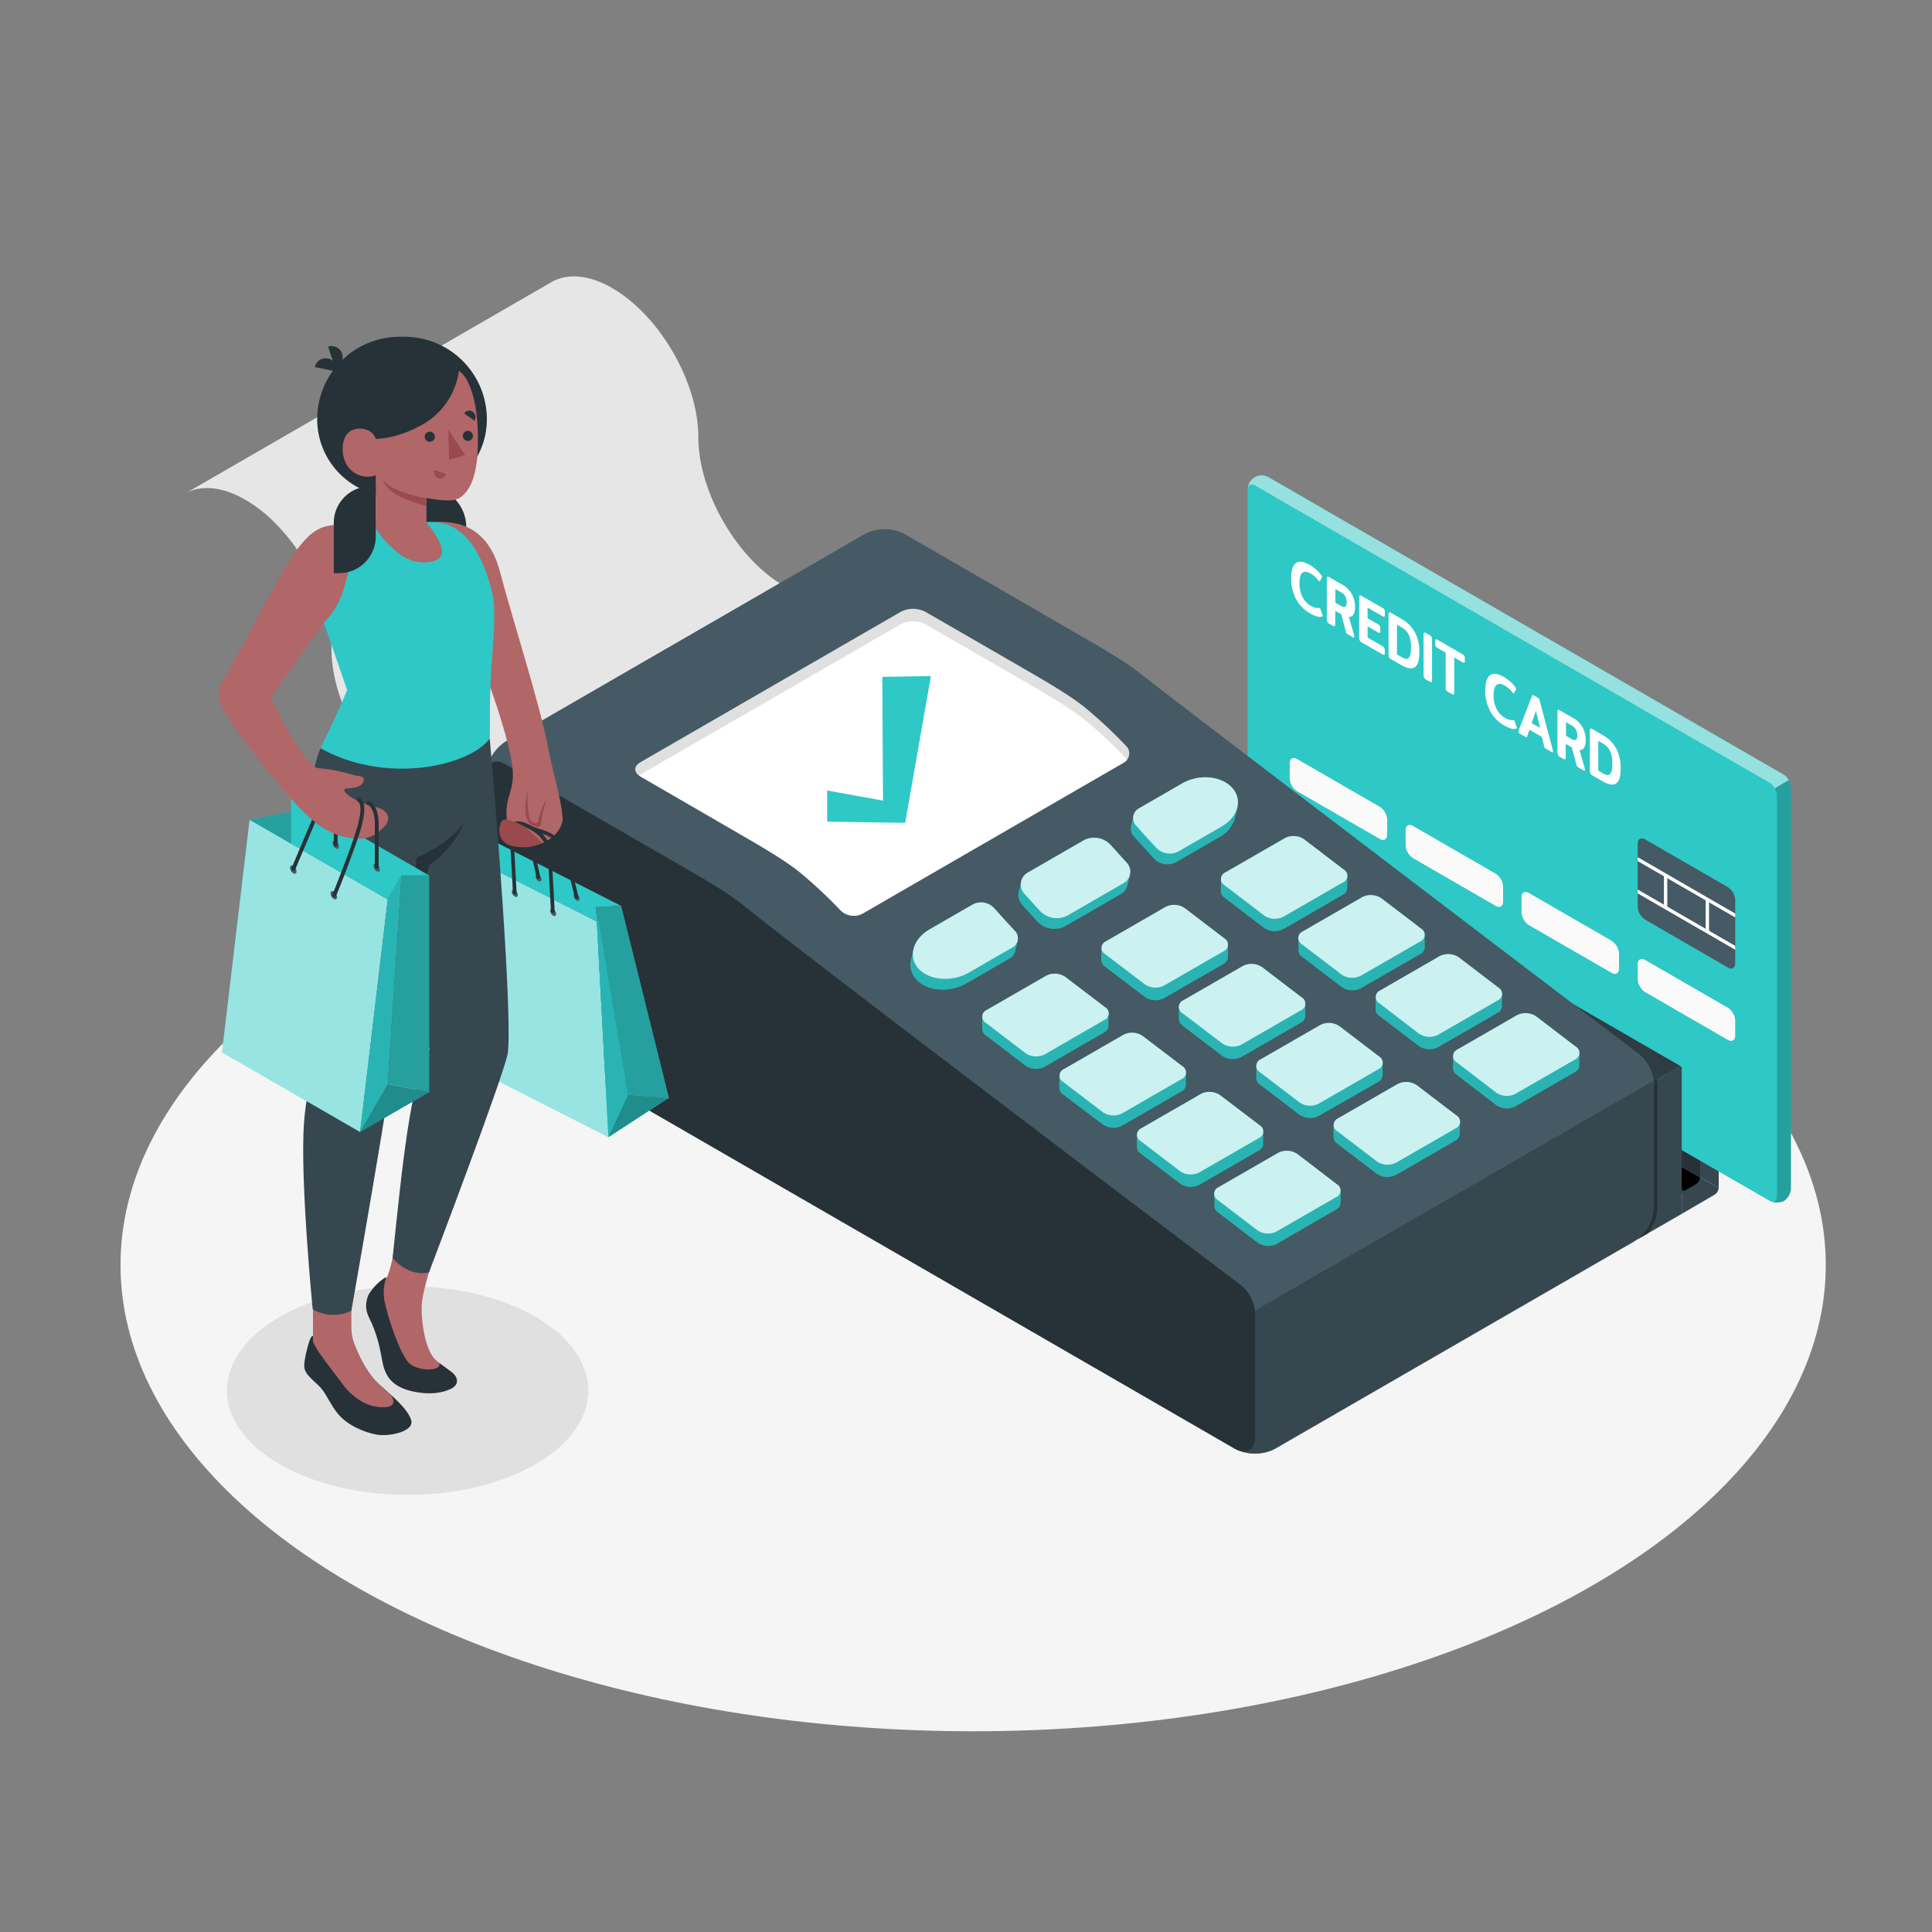 <svg xmlns="http://www.w3.org/2000/svg" xmlns:xlink="http://www.w3.org/1999/xlink" viewBox="0 0 500 500"><rect x="0" y="0" width="500" height="500" fill="#808080" stroke="none"/><defs><clipPath id="freepik--clip-path--inject-3"><path d="M449.07,232.91v16.37c0,1.23-.86,1.72-1.92,1.11L425.76,238a4.24,4.24,0,0,1-1.92-3.32V218.34c0-1.22.86-1.72,1.92-1.11l21.39,12.35A4.24,4.24,0,0,1,449.07,232.91Z" style="fill:#455a64"></path></clipPath></defs><g id="freepik--Floor--inject-3"><ellipse id="freepik--floor--inject-3" cx="251.85" cy="327.38" rx="220.66" ry="120.67" style="fill:#f5f5f5"></ellipse></g><g id="freepik--Shadow--inject-3"><ellipse id="freepik--shadow--inject-3" cx="105.49" cy="359.87" rx="46.77" ry="27" style="fill:#e0e0e0"></ellipse></g><g id="freepik--Device--inject-3"><g id="freepik--device--inject-3"><path d="M48.13,127.6c4-2.11,9.43-1.7,15.41,1.76a37.34,37.34,0,0,1,7.8,6.14c8.45,8.52,14.45,21.39,14.45,32.41,0,14.21,10,31.47,22.27,38.58l22.27,12.85,94.91-54.78L203,151.7c-12.29-7.09-22.27-24.37-22.27-38.57s-10-31.46-22.27-38.56c-6-3.49-11.54-3.86-15.55-1.66v0l-.54.3L111.06,91.3l-5,2.85Z" style="fill:#e6e6e6"></path><path d="M329.47,204h0a.67.67,0,0,0-.74,0L326,205.59a2.28,2.28,0,0,0-1,1.77v32.07L440,304.68l4.53-34.29Z" style="fill:#263238"></path><path d="M444.48,270.35a.75.75,0,0,0-.69.1L441,272a1.93,1.93,0,0,0-.72.75L325.25,206.34a2.16,2.16,0,0,1,.72-.75l2.75-1.58a.67.67,0,0,1,.74,0h0Z" style="fill:#455a64"></path><path d="M443.79,270.44,441,272a2.26,2.26,0,0,0-1,1.77v30.88l4.8,2.74V271C444.81,270.38,444.35,270.12,443.79,270.44Z" style="fill:#37474f"></path><polygon points="440.01 304.68 440.01 306.79 432.82 309.99 317.76 243.55 324.95 239.43 440.01 304.68"></polygon><path d="M435.22,314.15l8.57-5a2.25,2.25,0,0,0,1-1.77l-4.8-2.74a2.24,2.24,0,0,1-1,1.77L436.24,308c-.56.32-1,.06-1-.59Z" style="fill:#37474f"></path><g id="freepik--Cards--inject-3"><path d="M461.69,310.81a4.15,4.15,0,0,0,1.8-3.26V203.78a4.24,4.24,0,0,0-1.92-3.33L328.45,123.59a3.61,3.61,0,0,0-5.53,3.19V230.55a4.25,4.25,0,0,0,1.93,3.33L458,310.74A4.14,4.14,0,0,0,461.69,310.81Z" style="fill:#2EC8C6"></path><path d="M459.89,205.86V309.63c0,1.22-.86,1.72-1.92,1.11L324.85,233.88a4.25,4.25,0,0,1-1.93-3.33V126.78c0-1.22.87-1.72,1.93-1.11L458,202.53A4.24,4.24,0,0,1,459.89,205.86Z" style="fill:#2EC8C6"></path><path d="M463.49,203.78V307.55a4.15,4.15,0,0,1-1.8,3.26,4.08,4.08,0,0,1-3.31.11c.86.28,1.51-.22,1.51-1.29V205.85a4,4,0,0,0-.56-1.89l3.59-2.08A3.91,3.91,0,0,1,463.49,203.78Z" style="opacity:0.2"></path><path d="M449.07,232.91v16.37c0,1.23-.86,1.72-1.92,1.11L425.76,238a4.24,4.24,0,0,1-1.92-3.32V218.34c0-1.22.86-1.72,1.92-1.11l21.39,12.35A4.24,4.24,0,0,1,449.07,232.91Z" style="fill:#455a64"></path><g style="clip-path:url(#freepik--clip-path--inject-3)"><rect x="436.02" y="210.92" width="0.87" height="37.46" transform="translate(19.25 492.65) rotate(-59.98)" style="fill:#fff"></rect><rect x="441.43" y="232.77" width="0.87" height="8.34" style="fill:#fff"></rect><rect x="430.62" y="226.56" width="0.87" height="8.33" style="fill:#fff"></rect><rect x="436.02" y="219.28" width="0.87" height="37.46" transform="translate(12.01 496.83) rotate(-59.98)" style="fill:#fff"></rect></g><path d="M449.07,264.13V268c0,1.23-.86,1.72-1.92,1.11l-21.39-12.35a4.24,4.24,0,0,1-1.92-3.32v-3.89c0-1.23.86-1.72,1.92-1.11l21.39,12.35A4.24,4.24,0,0,1,449.07,264.13Z" style="fill:#fafafa"></path><path d="M419,246.78v3.89c0,1.22-.86,1.72-1.92,1.11l-21.39-12.35a4.24,4.24,0,0,1-1.92-3.33v-3.88c0-1.23.86-1.73,1.92-1.11l21.39,12.35A4.24,4.24,0,0,1,419,246.78Z" style="fill:#fafafa"></path><path d="M389,229.44v3.89c0,1.22-.86,1.72-1.92,1.11l-21.39-12.35a4.24,4.24,0,0,1-1.92-3.33v-3.89c0-1.22.86-1.72,1.92-1.11l21.39,12.35A4.26,4.26,0,0,1,389,229.44Z" style="fill:#fafafa"></path><path d="M359,212.1V216c0,1.23-.86,1.73-1.92,1.11l-21.39-12.34a4.27,4.27,0,0,1-1.92-3.33v-3.89c0-1.22.86-1.72,1.92-1.11l21.39,12.35A4.24,4.24,0,0,1,359,212.1Z" style="fill:#fafafa"></path><path d="M345.7,216.79l4.91,2.83a2.57,2.57,0,0,1,1.15,2v1.5c0,.73-.52,1-1.15.66L345.7,221a2.56,2.56,0,0,1-1.15-2v-1.5C344.55,216.72,345.07,216.42,345.7,216.79Z" style="opacity:0.15"></path><path d="M334.89,210.55l4.9,2.83a2.55,2.55,0,0,1,1.16,2v1.5c0,.74-.52,1-1.16.67l-4.9-2.83a2.54,2.54,0,0,1-1.15-2v-1.5C333.74,210.48,334.25,210.18,334.89,210.55Z" style="opacity:0.15"></path><path d="M396.79,256.69l-61-35.24c-1.06-.61-1.92-.12-1.92,1.11v1.8a4.24,4.24,0,0,0,1.92,3.33l61,35.24c1.06.61,1.92.12,1.92-1.11V260A4.24,4.24,0,0,0,396.79,256.69Z" style="opacity:0.15"></path><path d="M335.41,155.05a11.16,11.16,0,0,1-1.26-5.38c0-2,.41-3.34,1.23-3.94s2-.44,3.54.44a10.32,10.32,0,0,1,1.75,1.27,8,8,0,0,1,1.33,1.5.64.64,0,0,1,.13.36.38.38,0,0,1-.08.25l-.46.81c-.06.09-.12.12-.18.08a.8.8,0,0,1-.23-.23,6.62,6.62,0,0,0-2-1.79c-.91-.52-1.62-.58-2.12-.17s-.75,1.3-.75,2.68a7.64,7.64,0,0,0,.78,3.57,5.52,5.52,0,0,0,2.15,2.28,3.23,3.23,0,0,0,2.09.57.4.4,0,0,1,.23,0q.09,0,.18.3l.52,1.48a.93.93,0,0,1,.05.24c0,.07-.05.13-.16.17-.69.26-1.75,0-3.19-.85A9.24,9.24,0,0,1,335.41,155.05Z" style="fill:#fff"></path><path d="M343.52,160.89a1.3,1.3,0,0,1-.14-.65V149.78c0-.25,0-.42.14-.5s.24-.05.45.07l3.35,1.93a6.36,6.36,0,0,1,3.35,5.86,3.7,3.7,0,0,1-.39,1.89,1.31,1.31,0,0,1-1.18.65l1.39,4.86a.93.93,0,0,1,0,.27c0,.21-.09.26-.28.15l-1.47-.84a1.06,1.06,0,0,1-.27-.22.85.85,0,0,1-.16-.37L347.13,159l-1.57-.91v3.46a.67.67,0,0,1-.13.49c-.09.08-.25,0-.47-.08l-1-.57A1.08,1.08,0,0,1,343.52,160.89Zm3.48-4.11c.5.29.88.36,1.13.23s.38-.52.38-1.13a3.09,3.09,0,0,0-.35-1.53,2.59,2.59,0,0,0-1-1l-1.57-.91v3.52Z" style="fill:#fff"></path><path d="M351.9,165.73a1.3,1.3,0,0,1-.14-.65V154.62c0-.26,0-.42.14-.5s.24-.05.45.07l5.49,3.17a1.05,1.05,0,0,1,.44.42,1.43,1.43,0,0,1,.12.64v.65a.77.77,0,0,1-.12.52c-.08.07-.23,0-.44-.08l-3.9-2.25V160l2.72,1.58a1,1,0,0,1,.44.41,1.48,1.48,0,0,1,.12.65v.61a.77.77,0,0,1-.12.52c-.08.07-.22,0-.44-.08l-2.72-1.57V165l3.89,2.25a1,1,0,0,1,.43.42,1.51,1.51,0,0,1,.12.65v.64c0,.27,0,.44-.12.5s-.22,0-.43-.08l-5.48-3.16A1.08,1.08,0,0,1,351.9,165.73Z" style="fill:#fff"></path><path d="M359.49,170.11a1.3,1.3,0,0,1-.14-.65V159c0-.25,0-.42.14-.5s.24-.05.45.07l2.78,1.61a8.93,8.93,0,0,1,3.44,3.43,10.69,10.69,0,0,1,1.17,5.22c0,2-.39,3.33-1.19,3.85s-1.93.34-3.42-.52l-2.78-1.6A1.08,1.08,0,0,1,359.49,170.11Zm3.33,0c.79.45,1.37.5,1.76.14s.58-1.24.58-2.65a7.68,7.68,0,0,0-.58-3.31,4.26,4.26,0,0,0-1.76-1.88l-1.29-.75v7.7Z" style="fill:#fff"></path><path d="M368.56,175.35a1.34,1.34,0,0,1-.14-.66V164.24c0-.26,0-.42.14-.5s.24-.05.45.07l1,.57a1.2,1.2,0,0,1,.47.45,1.63,1.63,0,0,1,.13.67V176a.7.7,0,0,1-.13.5c-.09.07-.25.05-.47-.08l-1-.57A1.14,1.14,0,0,1,368.56,175.35Z" style="fill:#fff"></path><path d="M374.28,178.65a1.39,1.39,0,0,1-.14-.65v-9.08L372,167.67a1,1,0,0,1-.43-.42,1.43,1.43,0,0,1-.12-.64V166a.77.77,0,0,1,.12-.52c.08-.07.22,0,.43.08l6.53,3.77a1.17,1.17,0,0,1,.45.43,1.56,1.56,0,0,1,.12.66V171c0,.26,0,.42-.12.49s-.24,0-.45-.08l-2.17-1.25v9.08c0,.26,0,.42-.13.49s-.25,0-.47-.09l-1-.56A1.16,1.16,0,0,1,374.28,178.65Z" style="fill:#fff"></path><path d="M385.65,184.05a11.15,11.15,0,0,1-1.26-5.37c0-2,.41-3.35,1.23-3.94s2-.45,3.54.44a10.27,10.27,0,0,1,1.75,1.26,8.73,8.73,0,0,1,1.33,1.5.66.66,0,0,1,.13.36.36.36,0,0,1-.08.25l-.46.81c-.06.1-.12.13-.19.09a1.09,1.09,0,0,1-.22-.24,6.64,6.64,0,0,0-2-1.78c-.9-.53-1.61-.58-2.11-.17s-.76,1.3-.76,2.67a7.66,7.66,0,0,0,.79,3.58,5.64,5.64,0,0,0,2.15,2.28,3.34,3.34,0,0,0,2.09.57.3.3,0,0,1,.22,0,.64.64,0,0,1,.19.3l.51,1.48a.69.69,0,0,1,.06.24c0,.07-.06.13-.16.18-.69.26-1.75,0-3.19-.86A9.18,9.18,0,0,1,385.65,184.05Z" style="fill:#fff"></path><path d="M393,189.36a1.18,1.18,0,0,1,0-.25l3.43-8.9c.06-.17.13-.27.2-.3a.41.41,0,0,1,.33.07l1,.56a.85.85,0,0,1,.32.3,2.28,2.28,0,0,1,.2.53l3.42,12.85a1.25,1.25,0,0,1,0,.31c0,.2-.08.25-.24.16l-1.6-.93a.9.9,0,0,1-.27-.23,1.15,1.15,0,0,1-.15-.38l-.61-2.43-3.21-1.86-.6,1.74c0,.12-.09.18-.15.2a.36.36,0,0,1-.27-.07l-1.6-.93A.46.46,0,0,1,393,189.36Zm5.57-1L397.5,184l-1.11,3.17Z" style="fill:#fff"></path><path d="M403.21,195.35a1.28,1.28,0,0,1-.14-.65V184.25c0-.26,0-.43.14-.5s.24-.06.45.07l3.35,1.93a6.32,6.32,0,0,1,3.36,5.85,3.69,3.69,0,0,1-.4,1.89,1.31,1.31,0,0,1-1.18.65l1.39,4.86a.93.93,0,0,1,0,.27c0,.21-.09.26-.28.16l-1.47-.85a.89.89,0,0,1-.27-.22A1,1,0,0,1,408,198l-1.22-4.58-1.57-.91V196a.71.71,0,0,1-.13.5c-.09.07-.25,0-.47-.09l-1-.57A1.08,1.08,0,0,1,403.21,195.35Zm3.48-4.11c.5.29.88.37,1.13.23s.38-.51.38-1.12a3.1,3.1,0,0,0-.35-1.54,2.59,2.59,0,0,0-1-1l-1.57-.91v3.53Z" style="fill:#fff"></path><path d="M411.59,200.19a1.39,1.39,0,0,1-.14-.65V189.09a.69.69,0,0,1,.14-.51c.09-.07.24-.05.45.07l2.78,1.61a8.93,8.93,0,0,1,3.44,3.43,10.69,10.69,0,0,1,1.17,5.22c0,2.05-.39,3.33-1.19,3.85s-1.93.34-3.42-.52l-2.78-1.6A1.08,1.08,0,0,1,411.59,200.19Zm3.34,0c.78.45,1.37.5,1.75.14s.59-1.24.59-2.65a7.66,7.66,0,0,0-.59-3.31,4.24,4.24,0,0,0-1.75-1.88l-1.3-.75v7.7Z" style="fill:#fff"></path><path d="M462.92,201.88,459.33,204a4,4,0,0,0-1.36-1.43L324.84,125.67c-1-.55-1.76-.19-1.9.8a3.59,3.59,0,0,1,5.51-2.88l133.12,76.86A3.81,3.81,0,0,1,462.92,201.88Z" style="fill:#fafafa;opacity:0.5"></path></g><path d="M434.92,275.93l-11.38,6.19a3.53,3.53,0,0,0-.3,1.37v36.39a.82.82,0,0,0,.21.6l-115-66.37h0a.7.7,0,0,1-.3-.65V217.06a2.28,2.28,0,0,1,1-1.77l9.95-5.76a.66.66,0,0,1,.74-.05Z" style="fill:#263238"></path><path d="M434.93,275.92,329.76,215.18l-4.8-2.77-5.07-2.93a.66.66,0,0,0-.74.05l-9.95,5.76a2,2,0,0,0-.71.76l115.06,66.06Z" style="fill:#37474f;opacity:0.5"></path><path d="M423.54,282.12a3.68,3.68,0,0,0-.31,1.39V319.9c0,.65.46.91,1,.59l11-6.34V276.59a.7.7,0,0,0-.3-.66Z" style="fill:#37474f"></path><path d="M424.36,320.39l.39-.19,1.69-1a11.45,11.45,0,0,0,2.53-7.17V281.28a9,9,0,0,0-.25-2l-.91.5a7.72,7.72,0,0,1,.16,1.48v30.77A13.32,13.32,0,0,1,424.36,320.39Z" style="fill:#263238"></path><path d="M295.34,174.48c-3.88-3.14-10.94-7.21-15.28-9.71-7.3-4.23-34.59-20-46-26.59a11.29,11.29,0,0,0-10.22,0l-93,53.72a11.33,11.33,0,0,0-5.11,8.85V257a11.36,11.36,0,0,0,5.11,8.86L319.69,375a11.35,11.35,0,0,0,10.22,0l93-53.7A11.36,11.36,0,0,0,428,312.4V280.7a10,10,0,0,0-3.94-8C402.72,256.49,301.54,179.49,295.34,174.48Z" style="fill:#455a64"></path><path d="M428,312.4V281.63a7.9,7.9,0,0,0-.22-1.84L324.54,339.3a9,9,0,0,1,.25,1.95V372c0,3-1.9,4.31-4.36,3.31l.07,0c.23.1.46.19.7.27l.46.14c.25.07.5.13.76.18s.34.06.51.09l.77.1.58,0,.73,0,.65,0,.66-.05c.24,0,.48-.08.72-.13l.56-.1c.26-.07.52-.16.77-.24s.3-.08.44-.14a7.53,7.53,0,0,0,.95-.45.61.61,0,0,0,.14-.07l93-53.7,1.34-.76A12.37,12.37,0,0,0,428,312.4Z" style="fill:#37474f"></path><path d="M192.12,234.09c17.44,14.08,108.52,83,128.7,98.26a10,10,0,0,1,4,8V372c0,3.25-2.3,4.58-5.11,3L130.79,265.9a11.36,11.36,0,0,1-5.11-8.86V200.75c0-3.25,2.3-4.58,5.11-2.95l46,26.56C181.16,226.87,188.22,230.94,192.12,234.09Z" style="fill:#263238"></path><path d="M191.56,215.86c4.34,2.5,11.4,6.57,15.31,9.73a119.5,119.5,0,0,1,10.72,10,4.86,4.86,0,0,0,5.65.82l67.48-39a2.72,2.72,0,0,0,.64-4.45,120.36,120.36,0,0,0-10.75-10c-3.89-3.14-10.95-7.2-15.29-9.71-8.26-4.78-17.53-10.13-25.88-14.94a7,7,0,0,0-6.29,0L165.7,197.29c-1.73,1-1.73,2.63,0,3.63Z" style="fill:#e0e0e0"></path><path d="M233.15,161.53a7,7,0,0,1,6.29,0c8.35,4.81,17.62,10.16,25.88,14.94,4.34,2.51,11.4,6.58,15.29,9.72a120.19,120.19,0,0,1,10.75,10,3.12,3.12,0,0,1,.33.41,3.22,3.22,0,0,1-1,.85l-67.48,39a4.86,4.86,0,0,1-5.65-.82,119.5,119.5,0,0,0-10.72-10c-3.91-3.16-11-7.23-15.31-9.73L165.7,200.92c-.12-.07-.21-.15-.31-.22a2.44,2.44,0,0,1,.31-.22Z" style="fill:#fff"></path><polygon points="234.26 212.95 214.07 212.64 214.07 204.58 228.53 207.2 228.34 175.17 240.91 174.97 234.26 212.95" style="fill:#2EC8C6"></polygon><path d="M292.73,213.82h0l.67-2.78,2.8-.23,9.15-5.28c4.34-2.5,10.09-2,12.89,1.11a5.67,5.67,0,0,1,1.27,2.27l.79-.07-.71,2.95h0a8.18,8.18,0,0,1-4.05,4.9l-11.14,6.42a4.82,4.82,0,0,1-5.65-.81c-1.76-1.88-3.52-3.83-5.28-5.81A2.92,2.92,0,0,1,292.73,213.82Z" style="fill:#2EC8C6"></path><path d="M292.73,213.82h0l.67-2.78,2.8-.23,9.15-5.28c4.34-2.5,10.09-2,12.89,1.11a5.67,5.67,0,0,1,1.27,2.27l.79-.07-.71,2.95h0a8.18,8.18,0,0,1-4.05,4.9l-11.14,6.42a4.82,4.82,0,0,1-5.65-.81c-1.76-1.88-3.52-3.83-5.28-5.81A2.92,2.92,0,0,1,292.73,213.82Z" style="opacity:0.1"></path><path d="M305,220.34l11.14-6.43c4.35-2.51,5.51-7,2.71-10.06s-8.55-3.61-12.89-1.11l-11.14,6.43a2.85,2.85,0,0,0-.75,4.54q2.64,3,5.29,5.81A4.81,4.81,0,0,0,305,220.34Z" style="fill:#2EC8C6"></path><path d="M235.76,248.48l0,0,.68-2.82.79-.07a9.75,9.75,0,0,1,2.7-2.25l11.14-6.43a4.65,4.65,0,0,1,5.56.9c1.73,1.95,3.46,3.87,5.19,5.73l1.57-.13-.71,2.93h0a2.94,2.94,0,0,1-1.4,1.72l-11.14,6.43c-4.35,2.51-10.22,2.11-13-1A5.48,5.48,0,0,1,235.76,248.48Z" style="fill:#2EC8C6"></path><path d="M235.76,248.48l0,0,.68-2.82.79-.07a9.75,9.75,0,0,1,2.7-2.25l11.14-6.43a4.65,4.65,0,0,1,5.56.9c1.73,1.95,3.46,3.87,5.19,5.73l1.57-.13-.71,2.93h0a2.94,2.94,0,0,1-1.4,1.72l-11.14,6.43c-4.35,2.51-10.22,2.11-13-1A5.48,5.48,0,0,1,235.76,248.48Z" style="opacity:0.1"></path><path d="M250.77,251.69l11.14-6.43a2.73,2.73,0,0,0,.64-4.45c-1.76-1.89-3.51-3.83-5.27-5.81a4.65,4.65,0,0,0-5.56-.91l-11.14,6.43c-4.34,2.51-5.65,7.09-2.84,10.18S246.43,254.19,250.77,251.69Z" style="fill:#2EC8C6"></path><path d="M263.64,230.88h0l.66-2.75,2.14-.14,13.33-7.7a5.82,5.82,0,0,1,6.95,1.13q2,2.28,4.05,4.47a3.91,3.91,0,0,1,.36.47l1.33-.08-.69,2.87,0,0a3.6,3.6,0,0,1-1.78,2.29l-14.29,8.24a6,6,0,0,1-7.05-1c-1.35-1.46-2.71-2.95-4.06-4.47A3.66,3.66,0,0,1,263.64,230.88Z" style="fill:#2EC8C6"></path><path d="M263.64,230.88h0l.66-2.75,2.14-.14,13.33-7.7a5.82,5.82,0,0,1,6.95,1.13q2,2.28,4.05,4.47a3.91,3.91,0,0,1,.36.47l1.33-.08-.69,2.87,0,0a3.6,3.6,0,0,1-1.78,2.29l-14.29,8.24a6,6,0,0,1-7.05-1c-1.35-1.46-2.71-2.95-4.06-4.47A3.66,3.66,0,0,1,263.64,230.88Z" style="opacity:0.1"></path><path d="M265.22,231.42c1.35,1.52,2.71,3,4.06,4.47a6,6,0,0,0,7.05,1l14.29-8.24a3.42,3.42,0,0,0,.81-5.56c-1.35-1.46-2.7-3-4.05-4.48a5.81,5.81,0,0,0-6.95-1.12l-14.28,8.24A3.56,3.56,0,0,0,265.22,231.42Z" style="fill:#2EC8C6"></path><g style="opacity:0.75"><path d="M305,220.34l11.14-6.43c4.35-2.51,5.51-7,2.71-10.06s-8.55-3.61-12.89-1.11l-11.14,6.43a2.85,2.85,0,0,0-.75,4.54q2.64,3,5.29,5.81A4.81,4.81,0,0,0,305,220.34Z" style="fill:#fff"></path><path d="M250.77,251.69l11.14-6.43a2.73,2.73,0,0,0,.64-4.45c-1.76-1.89-3.51-3.83-5.27-5.81a4.65,4.65,0,0,0-5.56-.91l-11.14,6.43c-4.34,2.51-5.65,7.09-2.84,10.18S246.43,254.19,250.77,251.69Z" style="fill:#fff"></path><path d="M265.22,231.42c1.35,1.52,2.71,3,4.06,4.47a6,6,0,0,0,7.05,1l14.29-8.24a3.42,3.42,0,0,0,.81-5.56c-1.35-1.46-2.7-3-4.05-4.48a5.81,5.81,0,0,0-6.95-1.12l-14.28,8.24A3.56,3.56,0,0,0,265.22,231.42Z" style="fill:#fff"></path></g><path d="M286.89,262.28l-2.94.07-8.23-6.28a4.87,4.87,0,0,0-5-.32L258.14,263l-3.95.1v3.22h0a2.09,2.09,0,0,0,.92,1.62l10.24,7.82a4.89,4.89,0,0,0,5,.32l15.39-8.88a2,2,0,0,0,1.14-1.7h0Z" style="fill:#2EC8C6"></path><path d="M286.89,262.28l-2.94.07-8.23-6.28a4.87,4.87,0,0,0-5-.32L258.14,263l-3.95.1v3.22h0a2.09,2.09,0,0,0,.92,1.62l10.24,7.82a4.89,4.89,0,0,0,5,.32l15.39-8.88a2,2,0,0,0,1.14-1.7h0Z" style="opacity:0.1"></path><path d="M255.33,261.4l15.4-8.87a4.87,4.87,0,0,1,5,.32L286,260.67a1.84,1.84,0,0,1-.22,3.31l-15.39,8.88a4.89,4.89,0,0,1-5-.32l-10.24-7.82A1.86,1.86,0,0,1,255.33,261.4Z" style="fill:#2EC8C6"></path><path d="M255.33,261.4l15.4-8.87a4.87,4.87,0,0,1,5,.32L286,260.67a1.84,1.84,0,0,1-.22,3.31l-15.39,8.88a4.89,4.89,0,0,1-5-.32l-10.24-7.82A1.86,1.86,0,0,1,255.33,261.4Z" style="fill:#fff;opacity:0.75"></path><path d="M347,308.11l-2.94.08-8.23-6.29a4.89,4.89,0,0,0-5-.32l-12.59,7.26-3.95.09v3.22h0a2.06,2.06,0,0,0,.92,1.62l10.24,7.82a4.87,4.87,0,0,0,5,.32L345.8,313a2,2,0,0,0,1.13-1.71h0Z" style="fill:#2EC8C6"></path><path d="M347,308.11l-2.94.08-8.23-6.29a4.89,4.89,0,0,0-5-.32l-12.59,7.26-3.95.09v3.22h0a2.06,2.06,0,0,0,.92,1.62l10.24,7.82a4.87,4.87,0,0,0,5,.32L345.8,313a2,2,0,0,0,1.13-1.71h0Z" style="opacity:0.1"></path><path d="M315.39,307.23l15.4-8.87a4.89,4.89,0,0,1,5,.32L346,306.5a1.85,1.85,0,0,1-.22,3.32l-15.4,8.87a4.87,4.87,0,0,1-5-.32l-10.24-7.82A1.86,1.86,0,0,1,315.39,307.23Z" style="fill:#2EC8C6"></path><path d="M315.39,307.23l15.4-8.87a4.89,4.89,0,0,1,5,.32L346,306.5a1.85,1.85,0,0,1-.22,3.32l-15.4,8.87a4.87,4.87,0,0,1-5-.32l-10.24-7.82A1.86,1.86,0,0,1,315.39,307.23Z" style="fill:#fff;opacity:0.75"></path><path d="M306.91,277.56l-2.94.07-8.23-6.28a4.89,4.89,0,0,0-5-.33l-12.59,7.26-4,.1v3.22h0a2.11,2.11,0,0,0,.92,1.62L285.38,291a4.89,4.89,0,0,0,5,.33l15.39-8.88a2,2,0,0,0,1.14-1.7h0Z" style="fill:#2EC8C6"></path><path d="M306.91,277.56l-2.94.07-8.23-6.28a4.89,4.89,0,0,0-5-.33l-12.59,7.26-4,.1v3.22h0a2.11,2.11,0,0,0,.92,1.62L285.38,291a4.89,4.89,0,0,0,5,.33l15.39-8.88a2,2,0,0,0,1.14-1.7h0Z" style="opacity:0.1"></path><path d="M275.35,276.68l15.4-8.88a4.89,4.89,0,0,1,5,.33L306,275.94a1.85,1.85,0,0,1-.22,3.32l-15.39,8.88a4.89,4.89,0,0,1-5-.33L275.14,280A1.86,1.86,0,0,1,275.35,276.68Z" style="fill:#2EC8C6"></path><path d="M275.35,276.68l15.4-8.88a4.89,4.89,0,0,1,5,.33L306,275.94a1.85,1.85,0,0,1-.22,3.32l-15.39,8.88a4.89,4.89,0,0,1-5-.33L275.14,280A1.86,1.86,0,0,1,275.35,276.68Z" style="fill:#fff;opacity:0.75"></path><path d="M326.93,292.83l-2.94.08-8.23-6.29a4.89,4.89,0,0,0-5-.32l-12.59,7.26-3.95.1v3.22h0a2.06,2.06,0,0,0,.92,1.61l10.24,7.82a4.87,4.87,0,0,0,5,.32l15.39-8.87a2,2,0,0,0,1.13-1.71h0Z" style="fill:#2EC8C6"></path><path d="M326.93,292.83l-2.94.08-8.23-6.29a4.89,4.89,0,0,0-5-.32l-12.59,7.26-3.95.1v3.22h0a2.06,2.06,0,0,0,.92,1.61l10.24,7.82a4.87,4.87,0,0,0,5,.32l15.39-8.87a2,2,0,0,0,1.13-1.71h0Z" style="opacity:0.1"></path><path d="M295.37,292l15.4-8.88a4.89,4.89,0,0,1,5,.32L326,291.22a1.85,1.85,0,0,1-.22,3.32l-15.39,8.87a4.87,4.87,0,0,1-5-.32l-10.24-7.82A1.85,1.85,0,0,1,295.37,292Z" style="fill:#2EC8C6"></path><path d="M295.37,292l15.4-8.88a4.89,4.89,0,0,1,5,.32L326,291.22a1.85,1.85,0,0,1-.22,3.32l-15.39,8.87a4.87,4.87,0,0,1-5-.32l-10.24-7.82A1.85,1.85,0,0,1,295.37,292Z" style="fill:#fff;opacity:0.75"></path><path d="M317.79,244.47l-2.94.08-8.23-6.29a4.89,4.89,0,0,0-5-.32L289,245.2l-4,.1v3.22h0a2.09,2.09,0,0,0,.92,1.61L296.26,258a4.87,4.87,0,0,0,5,.32l15.4-8.87a2,2,0,0,0,1.13-1.71h0Z" style="fill:#2EC8C6"></path><path d="M317.79,244.47l-2.94.08-8.23-6.29a4.89,4.89,0,0,0-5-.32L289,245.2l-4,.1v3.22h0a2.09,2.09,0,0,0,.92,1.61L296.26,258a4.87,4.87,0,0,0,5,.32l15.4-8.87a2,2,0,0,0,1.13-1.71h0Z" style="opacity:0.1"></path><path d="M286.23,243.6l15.4-8.88a4.89,4.89,0,0,1,5,.32l10.24,7.82a1.86,1.86,0,0,1-.21,3.32l-15.4,8.87a4.87,4.87,0,0,1-5-.32L286,246.91A1.85,1.85,0,0,1,286.23,243.6Z" style="fill:#2EC8C6"></path><path d="M286.23,243.6l15.4-8.88a4.89,4.89,0,0,1,5,.32l10.24,7.82a1.86,1.86,0,0,1-.21,3.32l-15.4,8.87a4.87,4.87,0,0,1-5-.32L286,246.91A1.85,1.85,0,0,1,286.23,243.6Z" style="fill:#fff;opacity:0.75"></path><path d="M377.85,290.31l-2.94.07-8.23-6.29a4.91,4.91,0,0,0-5-.32L349.1,291l-4,.1v3.22h0a2.09,2.09,0,0,0,.92,1.62l10.24,7.81a4.89,4.89,0,0,0,5,.33l15.39-8.88a2,2,0,0,0,1.13-1.71h0Z" style="fill:#2EC8C6"></path><path d="M377.85,290.31l-2.94.07-8.23-6.29a4.91,4.91,0,0,0-5-.32L349.1,291l-4,.1v3.22h0a2.09,2.09,0,0,0,.92,1.62l10.24,7.81a4.89,4.89,0,0,0,5,.33l15.39-8.88a2,2,0,0,0,1.13-1.71h0Z" style="opacity:0.1"></path><path d="M346.29,289.43l15.4-8.88a4.89,4.89,0,0,1,5,.33l10.24,7.81a1.85,1.85,0,0,1-.22,3.32l-15.39,8.88a4.89,4.89,0,0,1-5-.33l-10.24-7.81A1.86,1.86,0,0,1,346.29,289.43Z" style="fill:#2EC8C6"></path><path d="M346.29,289.43l15.4-8.88a4.89,4.89,0,0,1,5,.33l10.24,7.81a1.85,1.85,0,0,1-.22,3.32l-15.39,8.88a4.89,4.89,0,0,1-5-.33l-10.24-7.81A1.86,1.86,0,0,1,346.29,289.43Z" style="fill:#fff;opacity:0.75"></path><path d="M337.81,259.75l-2.94.08-8.23-6.29a4.87,4.87,0,0,0-5-.32l-12.59,7.25-3.95.1v3.22h0a2.09,2.09,0,0,0,.92,1.62l10.24,7.82a4.89,4.89,0,0,0,5,.32l15.4-8.87A2,2,0,0,0,337.8,263h0Z" style="fill:#2EC8C6"></path><path d="M337.81,259.75l-2.94.08-8.23-6.29a4.87,4.87,0,0,0-5-.32l-12.59,7.25-3.95.1v3.22h0a2.09,2.09,0,0,0,.92,1.62l10.24,7.82a4.89,4.89,0,0,0,5,.32l15.4-8.87A2,2,0,0,0,337.8,263h0Z" style="opacity:0.1"></path><path d="M306.25,258.87l15.4-8.87a4.89,4.89,0,0,1,5,.32l10.24,7.82a1.86,1.86,0,0,1-.21,3.32l-15.4,8.87a4.89,4.89,0,0,1-5-.32L306,262.19A1.86,1.86,0,0,1,306.25,258.87Z" style="fill:#2EC8C6"></path><path d="M306.25,258.87l15.4-8.87a4.89,4.89,0,0,1,5,.32l10.24,7.82a1.86,1.86,0,0,1-.21,3.32l-15.4,8.87a4.89,4.89,0,0,1-5-.32L306,262.19A1.86,1.86,0,0,1,306.25,258.87Z" style="fill:#fff;opacity:0.75"></path><path d="M357.83,275l-2.94.07-8.23-6.28a4.87,4.87,0,0,0-5-.32l-12.59,7.25-3.95.1v3.22h0a2.09,2.09,0,0,0,.92,1.62l10.24,7.82a4.91,4.91,0,0,0,5,.32L356.68,280a2,2,0,0,0,1.14-1.7h0Z" style="fill:#2EC8C6"></path><path d="M357.83,275l-2.94.07-8.23-6.28a4.87,4.87,0,0,0-5-.32l-12.59,7.25-3.95.1v3.22h0a2.09,2.09,0,0,0,.92,1.62l10.24,7.82a4.91,4.91,0,0,0,5,.32L356.68,280a2,2,0,0,0,1.14-1.7h0Z" style="opacity:0.1"></path><path d="M326.27,274.15l15.4-8.87a4.87,4.87,0,0,1,5,.32l10.24,7.82a1.84,1.84,0,0,1-.22,3.31l-15.39,8.88a4.89,4.89,0,0,1-5-.32l-10.24-7.82A1.86,1.86,0,0,1,326.27,274.15Z" style="fill:#2EC8C6"></path><path d="M326.27,274.15l15.4-8.87a4.87,4.87,0,0,1,5,.32l10.24,7.82a1.84,1.84,0,0,1-.22,3.31l-15.39,8.88a4.89,4.89,0,0,1-5-.32l-10.24-7.82A1.86,1.86,0,0,1,326.27,274.15Z" style="fill:#fff;opacity:0.75"></path><path d="M348.68,226.66l-2.94.07-8.23-6.28a4.87,4.87,0,0,0-5-.32l-12.59,7.25-3.95.1v3.22h0a2.09,2.09,0,0,0,.92,1.62l10.24,7.82a4.89,4.89,0,0,0,5,.32l15.39-8.88a2,2,0,0,0,1.14-1.7h0Z" style="fill:#2EC8C6"></path><path d="M348.68,226.66l-2.94.07-8.23-6.28a4.87,4.87,0,0,0-5-.32l-12.59,7.25-3.95.1v3.22h0a2.09,2.09,0,0,0,.92,1.62l10.24,7.82a4.89,4.89,0,0,0,5,.32l15.39-8.88a2,2,0,0,0,1.14-1.7h0Z" style="opacity:0.1"></path><path d="M317.12,225.78l15.4-8.87a4.87,4.87,0,0,1,5,.32l10.24,7.82a1.84,1.84,0,0,1-.22,3.31l-15.39,8.88a4.89,4.89,0,0,1-5-.32l-10.24-7.82A1.86,1.86,0,0,1,317.12,225.78Z" style="fill:#2EC8C6"></path><path d="M317.12,225.78l15.4-8.87a4.87,4.87,0,0,1,5,.32l10.24,7.82a1.84,1.84,0,0,1-.22,3.31l-15.39,8.88a4.89,4.89,0,0,1-5-.32l-10.24-7.82A1.86,1.86,0,0,1,317.12,225.78Z" style="fill:#fff;opacity:0.75"></path><path d="M408.74,272.49l-2.94.08-8.23-6.29a4.87,4.87,0,0,0-5-.32L380,273.21l-3.95.1v3.22h0a2.06,2.06,0,0,0,.92,1.62L387.21,286a4.87,4.87,0,0,0,5,.32l15.4-8.87a2,2,0,0,0,1.13-1.71h0Z" style="fill:#2EC8C6"></path><path d="M408.74,272.49l-2.94.08-8.23-6.29a4.87,4.87,0,0,0-5-.32L380,273.21l-3.95.1v3.22h0a2.06,2.06,0,0,0,.92,1.62L387.21,286a4.87,4.87,0,0,0,5,.32l15.4-8.87a2,2,0,0,0,1.13-1.71h0Z" style="opacity:0.1"></path><path d="M377.18,271.61l15.4-8.87a4.89,4.89,0,0,1,5,.32l10.24,7.82a1.85,1.85,0,0,1-.22,3.32l-15.4,8.87a4.87,4.87,0,0,1-5-.32L377,274.93A1.86,1.86,0,0,1,377.18,271.61Z" style="fill:#2EC8C6"></path><path d="M377.18,271.61l15.4-8.87a4.89,4.89,0,0,1,5,.32l10.24,7.82a1.85,1.85,0,0,1-.22,3.32l-15.4,8.87a4.87,4.87,0,0,1-5-.32L377,274.93A1.86,1.86,0,0,1,377.18,271.61Z" style="fill:#fff;opacity:0.75"></path><path d="M388.72,257.21l-2.94.08L377.55,251a4.89,4.89,0,0,0-5-.32L360,257.94l-4,.1v3.22h0a2.06,2.06,0,0,0,.92,1.61l10.24,7.82a4.85,4.85,0,0,0,5,.32l15.4-8.87a2,2,0,0,0,1.13-1.71h0Z" style="fill:#2EC8C6"></path><path d="M388.72,257.21l-2.94.08L377.55,251a4.89,4.89,0,0,0-5-.32L360,257.94l-4,.1v3.22h0a2.06,2.06,0,0,0,.92,1.61l10.24,7.82a4.85,4.85,0,0,0,5,.32l15.4-8.87a2,2,0,0,0,1.13-1.71h0Z" style="opacity:0.1"></path><path d="M357.16,256.34l15.4-8.88a4.89,4.89,0,0,1,5,.32l10.24,7.82a1.85,1.85,0,0,1-.22,3.32l-15.4,8.87a4.85,4.85,0,0,1-5-.32L357,259.65A1.85,1.85,0,0,1,357.16,256.34Z" style="fill:#2EC8C6"></path><path d="M357.16,256.34l15.4-8.88a4.89,4.89,0,0,1,5,.32l10.24,7.82a1.85,1.85,0,0,1-.22,3.32l-15.4,8.87a4.85,4.85,0,0,1-5-.32L357,259.65A1.85,1.85,0,0,1,357.16,256.34Z" style="fill:#fff;opacity:0.75"></path><path d="M368.7,241.94l-2.94.07-8.23-6.28a4.89,4.89,0,0,0-5-.33L340,242.66l-3.95.1V246h0a2.08,2.08,0,0,0,.92,1.62l10.24,7.81a4.89,4.89,0,0,0,5,.33l15.39-8.88a2,2,0,0,0,1.13-1.7h0Z" style="fill:#2EC8C6"></path><path d="M368.7,241.94l-2.94.07-8.23-6.28a4.89,4.89,0,0,0-5-.33L340,242.66l-3.95.1V246h0a2.08,2.08,0,0,0,.92,1.62l10.24,7.81a4.89,4.89,0,0,0,5,.33l15.39-8.88a2,2,0,0,0,1.13-1.7h0Z" style="opacity:0.1"></path><path d="M337.14,241.06l15.4-8.88a4.89,4.89,0,0,1,5,.33l10.24,7.81a1.85,1.85,0,0,1-.22,3.32l-15.39,8.88a4.89,4.89,0,0,1-5-.33l-10.24-7.81A1.86,1.86,0,0,1,337.14,241.06Z" style="fill:#2EC8C6"></path><path d="M337.14,241.06l15.4-8.88a4.89,4.89,0,0,1,5,.33l10.24,7.81a1.85,1.85,0,0,1-.22,3.32l-15.39,8.88a4.89,4.89,0,0,1-5-.33l-10.24-7.81A1.86,1.86,0,0,1,337.14,241.06Z" style="fill:#fff;opacity:0.75"></path></g></g><g id="freepik--Character--inject-3"><g id="freepik--character--inject-3"><path d="M120.66,147.44h0V136.35A10.39,10.39,0,0,0,110.27,126h0v11.09A10.39,10.39,0,0,0,120.66,147.44Z" style="fill:#263238"></path><polygon points="154.46 238.48 121.25 221.61 124.25 277.41 157.46 294.28 154.46 238.48" style="fill:#2EC8C6"></polygon><polygon points="154.46 238.48 121.25 221.61 124.25 277.41 157.46 294.28 154.46 238.48" style="fill:#fff;opacity:0.5"></polygon><polygon points="157.46 294.28 173.07 284.12 160.71 234.42 154.46 238.48 157.46 294.28" style="fill:#2EC8C6"></polygon><polygon points="173.07 284.12 162.47 283.32 157.46 294.28 173.07 284.12" style="fill:#2EC8C6"></polygon><polygon points="173.07 284.12 162.47 283.32 157.46 294.28 173.07 284.12" style="opacity:0.3"></polygon><polygon points="162.47 283.32 154.26 234.76 154.46 238.48 157.46 294.28 162.47 283.32" style="fill:#2EC8C6"></polygon><polygon points="162.47 283.32 154.26 234.76 154.46 238.48 157.46 294.28 162.47 283.32" style="opacity:0.1"></polygon><polygon points="121.25 221.61 127.69 221.27 127.49 217.55 160.71 234.42 154.26 234.76 154.46 238.48 121.25 221.61" style="fill:#2EC8C6"></polygon><path d="M143.93,236.54c0,.47-.3.69-.73.47a1.67,1.67,0,0,1-.82-1.26c0-.48.3-.69.73-.48A1.69,1.69,0,0,1,143.93,236.54Z" style="fill:#455a64"></path><path d="M134,231.58c0,.48-.3.7-.73.48a1.7,1.7,0,0,1-.82-1.26c0-.48.3-.69.73-.48A1.66,1.66,0,0,1,134,231.58Z" style="fill:#455a64"></path><path d="M150,232.59c0,.48-.3.69-.73.47a1.65,1.65,0,0,1-.82-1.26c0-.48.3-.69.73-.47A1.65,1.65,0,0,1,150,232.59Z" style="fill:#455a64"></path><path d="M140.13,227.58c0,.48-.3.69-.73.48a1.66,1.66,0,0,1-.82-1.27c0-.48.3-.69.73-.47A1.67,1.67,0,0,1,140.13,227.58Z" style="fill:#455a64"></path><polygon points="160.71 234.42 154.26 234.76 162.47 283.32 173.07 284.12 160.71 234.42" style="fill:#2EC8C6"></polygon><polygon points="160.71 234.42 154.26 234.76 162.47 283.32 173.07 284.12 160.71 234.42" style="opacity:0.2"></polygon><polygon points="127.49 217.55 127.69 221.27 127.89 224.99 129.58 225.84 127.49 217.55" style="fill:#2EC8C6"></polygon><polygon points="127.49 217.55 127.69 221.27 127.89 224.99 129.58 225.84 127.49 217.55" style="opacity:0.2"></polygon><path d="M112.56,135.1c4.48-.24,13.55.14,16.87,13,2.8,10.8,10.37,34.44,12.34,44.94,1.5,8,3.56,13.6,3.86,19.18-.56,2.87-2.85,6-9.15,7-6-1.59-4.95-2.58-5.37-7.9s2.32-6.84,1.45-13.15c-1.82-13.25-13.68-40.86-13.68-40.86Z" style="fill:#b16668"></path><path d="M149.22,232.67a.48.48,0,0,1-.46-.37c0-.07-1.48-6.56-3.13-11.48-1.3-3.87-4.16-4.74-6.67-5.51-.56-.17-1.09-.33-1.57-.51a.49.49,0,0,1-.27-.62.48.48,0,0,1,.62-.28c.46.18,1,.33,1.5.5,2.6.79,5.84,1.78,7.3,6.12,1.66,5,3.14,11.5,3.15,11.57a.47.47,0,0,1-.36.57Z" style="fill:#263238"></path><path d="M141.44,206.64a23.91,23.91,0,0,0-2.19,5.89c-.16,1.11-2,.24-2.37-1.2a47.49,47.49,0,0,1-.38-6.93s-.86,4.43-.39,6.54,1,2.53,2.54,3,1.3-.89,1.66-2.65S141.44,206.64,141.44,206.64Z" style="fill:#9a4a4d"></path><path d="M142.59,235.89,141.9,223c-.14-2.84-.31-6.07-5.1-8.53-1.68-.86-2.92-1.11-3.51-.69s-.44,1.46-.44,1.47l.85,15.82a.48.48,0,0,1-.95,0l-.85-15.77a2.63,2.63,0,0,1,.83-2.34c.93-.67,2.41-.47,4.51.61,5.28,2.72,5.47,6.38,5.61,9.33l.7,12.87a.49.49,0,0,1-.46.51h0A.48.48,0,0,1,142.59,235.89Z" style="fill:#263238"></path><path d="M139.35,227.52a.48.48,0,0,1-.46-.37l-2.13-9.64a.48.48,0,0,1,.37-.57.49.49,0,0,1,.57.37l2.12,9.63a.47.47,0,0,1-.36.57Z" style="fill:#263238"></path><path d="M136.12,214.15c-1.81-1.1-5.33-2.71-6.15-1.73s-1.87,5,2.21,6.42a11.73,11.73,0,0,0,8.17-.7Z" style="fill:#9a4a4d"></path><path d="M106,128.5h-3.91a20,20,0,0,1-20-20h0a21.35,21.35,0,0,1,21.35-21.35h1.25A21.35,21.35,0,0,1,126,108.48h0A20,20,0,0,1,106,128.5Z" style="fill:#263238"></path><path d="M84.86,92.77a2.88,2.88,0,0,1,2.26,3.38L81.48,95A2.88,2.88,0,0,1,84.86,92.77Z" style="fill:#263238"></path><path d="M88.54,91.55a2.87,2.87,0,0,1-1.84,3.62L84.92,89.7A2.87,2.87,0,0,1,88.54,91.55Z" style="fill:#263238"></path><path d="M116.75,355c-1.31-1-2.79-1.94-3.94-3-2.55-2.33-3.33-8.23-3.52-10.22a24.36,24.36,0,0,1-.05-5.1c.51-4,3.45-12.79,3.45-12.79s-9.47-6.23-9.61-6.15-1.71,11.45-3.26,13.31c-1.88,1.65-3.49,2.11-4.55,4.29-.93,2.69-.55,4.14.88,6.94a35.79,35.79,0,0,1,2.34,7.56c.81,3.28.47,8.65,8.62,10.29,4.32.87,7.31.29,9.37-.63C118.8,358.47,118.78,356.53,116.75,355Z" style="fill:#b16668"></path><path d="M95.27,335.35c-.93,2.69-.55,4.14.88,6.94a35.79,35.79,0,0,1,2.34,7.56c.81,3.28.47,8.65,8.62,10.29,4.32.87,7.31.29,9.37-.63,2.32-1,2.3-3,.27-4.51-1-.78-2.16-1.53-3.15-2.33h0c1.08,1.94-4.11,2.4-7.1.61s-6.72-14.4-7.09-17.22a11.77,11.77,0,0,1,.41-5c.11-.15.25-.37.25-.37s-.32-.13-.66.13A12.79,12.79,0,0,0,95.27,335.35Z" style="fill:#263238"></path><path d="M126.74,191.18c1.46,16,5.88,70.88,4.69,81.22-.53,4.69-20.41,56.89-20.41,56.89s-4.85,1.49-9.42-3.69c2.36-22.44,4.62-46.48,9.52-53.93-.93-7.72-10.56-46.18-10.56-46.18Z" style="fill:#37474f"></path><path d="M90.87,347.16v-1.41c.56,1.65,3.15,8.79,7.07,12.36,3.11,2.85,7.36,6.13,8.44,9.3s-5.91,4.4-8.82,3.88c-3.39-.59-7.76-2.51-10.14-5.44-1.68-2.06-2.75-4.5-3.94-6.12s-4-3.42-4.6-5.29c-.36-1,.07-3.29.56-5.19s1-3.67,1.56-3.5v1.07c.71.8,2.7,1.59,4.93,1.67C87.38,348.55,90.89,348.26,90.87,347.16Z" style="fill:#263238"></path><path d="M100.76,360.61c-1-.86-1.94-1.7-2.82-2.51-2.74-2.49-4.83-6.73-6-9.62a13.63,13.63,0,0,1-1-5.2v-5.63H81v9.16h0v.24l0,0c.47,2.05,5,7.51,7.58,11.07,1.73,2.39,5,5.42,8.93,5.95C101.27,364.6,103.17,363.43,100.76,360.61Z" style="fill:#b16668"></path><path d="M83,193.63c-7.66,16.73.28,75.65.28,75.65-.23,2.72-3.34,8.06-4.49,20-1.37,14.11,2.14,49.56,2.14,49.56a10.67,10.67,0,0,0,10,.39s9.42-53.38,11.19-67.41c1.54-12.25,5.78-49.93,5.78-49.93l18.9-30.72Z" style="fill:#37474f"></path><path d="M99.29,135.3,89,135.79c-1.41.44-5.2,4-6.69,9.45A24.16,24.16,0,0,0,83,158.78l6.84,19.79s-3.2,7.75-6.92,15.06c17.17,9.59,38.61,4.55,43.78-2.45.21-1.48-.08-8.17.33-15.77.45-8.12,1.56-17.28.29-22.29-2.37-9.31-6.81-18.05-15.64-18.05Z" style="fill:#2EC8C6"></path><path d="M118.76,96c2.32,1.37,5.19,7.21,4.91,19.45-.24,10.37-3.61,12.93-5.29,13.67s-4.95.29-8.11-.24v6.23s4.37,5.08,4.1,7.93-6.32,3.53-10.41.74a26.27,26.27,0,0,1-6.72-7V123a6.27,6.27,0,0,1-5.63-.72C88.09,120,88,114.19,90,112.13s6.41-1.41,7.23,1.44c0,0,5.05.18,11.77-3.51A18.9,18.9,0,0,0,118.76,96Z" style="fill:#b16668"></path><path d="M112.53,113a1.31,1.31,0,1,1-1.37-1.29A1.33,1.33,0,0,1,112.53,113Z" style="fill:#263238"></path><path d="M112.43,121.66l3,1a1.56,1.56,0,0,1-2,1.09A1.67,1.67,0,0,1,112.43,121.66Z" style="fill:#9a4a4d"></path><path d="M122.78,108.86,120.14,107a1.54,1.54,0,0,1,2.19-.45A1.69,1.69,0,0,1,122.78,108.86Z" style="fill:#263238"></path><path d="M122.4,112.78a1.31,1.31,0,1,1-1.37-1.29A1.34,1.34,0,0,1,122.4,112.78Z" style="fill:#263238"></path><polygon points="116.02 111.17 116.23 119.03 120.36 117.75 116.02 111.17" style="fill:#9a4a4d"></polygon><path d="M110.27,128.9c-3.34-.43-10.2-2.41-11.27-5.12a7,7,0,0,0,2.41,3.46c2,1.76,8.86,3.74,8.86,3.74Z" style="fill:#9a4a4d"></path><path d="M108.19,257.26l-2.94-12.58,2.59-22.78s8.15-3.07,12.47-9.38a25.87,25.87,0,0,1-9.25,11.36l-4.44,20.74Z" style="fill:#263238"></path><polygon points="100.35 232.77 64.6 212.13 57.45 272.33 93.2 292.97 100.35 232.77" style="fill:#2EC8C6"></polygon><polygon points="100.35 232.77 64.6 212.13 57.45 272.33 93.2 292.97 100.35 232.77" style="fill:#fff;opacity:0.5"></polygon><polygon points="111.07 282.65 100.35 280.58 93.2 292.97 111.07 282.65" style="fill:#2EC8C6"></polygon><polygon points="111.07 282.65 100.35 280.58 93.2 292.97 111.07 282.65" style="opacity:0.3"></polygon><polygon points="100.35 280.58 103.92 226.58 100.35 232.77 93.2 292.97 100.35 280.58" style="fill:#2EC8C6"></polygon><polygon points="100.35 280.58 103.92 226.58 100.35 232.77 93.2 292.97 100.35 280.58" style="opacity:0.1"></polygon><polygon points="64.6 212.13 75.32 210.07 75.32 205.94 111.07 226.58 103.92 226.58 100.35 232.77 64.6 212.13" style="fill:#2EC8C6"></polygon><path d="M87.22,232.18c0,.53-.38.74-.84.48a1.86,1.86,0,0,1-.83-1.45c0-.53.37-.75.83-.48A1.85,1.85,0,0,1,87.22,232.18Z" style="fill:#455a64"></path><path d="M76.74,225.52c0,.54-.37.75-.84.49a1.86,1.86,0,0,1-.83-1.45c0-.53.37-.75.83-.48A1.81,1.81,0,0,1,76.74,225.52Z" style="fill:#455a64"></path><path d="M98.32,225c0,.53-.37.75-.83.48a1.84,1.84,0,0,1-.84-1.44c0-.54.38-.75.84-.49A1.86,1.86,0,0,1,98.32,225Z" style="fill:#455a64"></path><path d="M87.72,219.08c0,.53-.38.75-.84.48a1.83,1.83,0,0,1-.83-1.44c0-.53.37-.75.83-.48A1.84,1.84,0,0,1,87.72,219.08Z" style="fill:#455a64"></path><polygon points="111.07 226.58 103.92 226.58 100.35 280.58 111.07 282.65 111.07 226.58" style="fill:#2EC8C6"></polygon><polygon points="75.32 210.07 75.32 218.32 64.6 212.13 75.32 210.07" style="fill:#2EC8C6"></polygon><polygon points="111.07 226.58 103.92 226.58 100.35 280.58 111.07 282.65 111.07 226.58" style="opacity:0.2"></polygon><polygon points="75.32 210.07 75.32 218.32 64.6 212.13 75.32 210.07" style="opacity:0.2"></polygon><path d="M75.9,225.36a.43.43,0,0,1-.19,0,.52.52,0,0,1-.27-.66l9.1-21.53a.51.51,0,0,1,.66-.27.52.52,0,0,1,.27.66l-9.1,21.53A.52.52,0,0,1,75.9,225.36Z" style="fill:#263238"></path><path d="M86.88,219a.5.5,0,0,1-.5-.5V203.6a.5.5,0,0,1,1,0v14.91A.5.5,0,0,1,86.88,219Z" style="fill:#263238"></path><path d="M70,180.48l13.87-19.41a20.4,20.4,0,0,0,4.86-7.93c2.42-7.67,2.8-12.17.26-17.35-5.64,0-8.94.57-15.35,11.42-5.23,8.85-13,23.94-14.9,27.2-2.37,4-3.06,5.11-1,9.07s9.82,14.13,16.35,21.78,10.35,10.23,15.23,11.36,7.06.18,9.81-2.35.81-4.78-1.75-5.37a21,21,0,0,1-6.84-2.81c-1.55-1.12-2-2-.59-2.06,1.86-.08,3.6-.45,4.08-1.75.6-1.63-.94-1.19-3.07-1.85a40.86,40.86,0,0,0-8.45-1.62C79,199,70,180.48,70,180.48" style="fill:#b16668"></path><path d="M95.87,125.85h1.37a0,0,0,0,1,0,0v13a9.49,9.49,0,0,1-9.49,9.49H86.38a0,0,0,0,1,0,0v-13A9.49,9.49,0,0,1,95.87,125.85Z" style="fill:#263238"></path><path d="M97,224.38V213.09c0-1.65-.49-4.28-1.84-4.77a.5.5,0,1,1,.34-.94c2.43.89,2.5,5.22,2.5,5.71v11.29a.5.5,0,0,1-.5.5h0A.5.5,0,0,1,97,224.38Z" style="fill:#263238"></path><path d="M86.51,232.13a.63.63,0,0,1-.19,0,.5.5,0,0,1-.27-.66c0-.06,2.45-5.82,5.34-14.08,2.81-8,1.82-9.6,1.26-9.9a.5.5,0,0,1-.2-.68.51.51,0,0,1,.68-.2c1.77,1,1.52,4.49-.79,11.11C89.44,226,87,231.77,87,231.83A.49.49,0,0,1,86.51,232.13Z" style="fill:#263238"></path></g></g></svg>